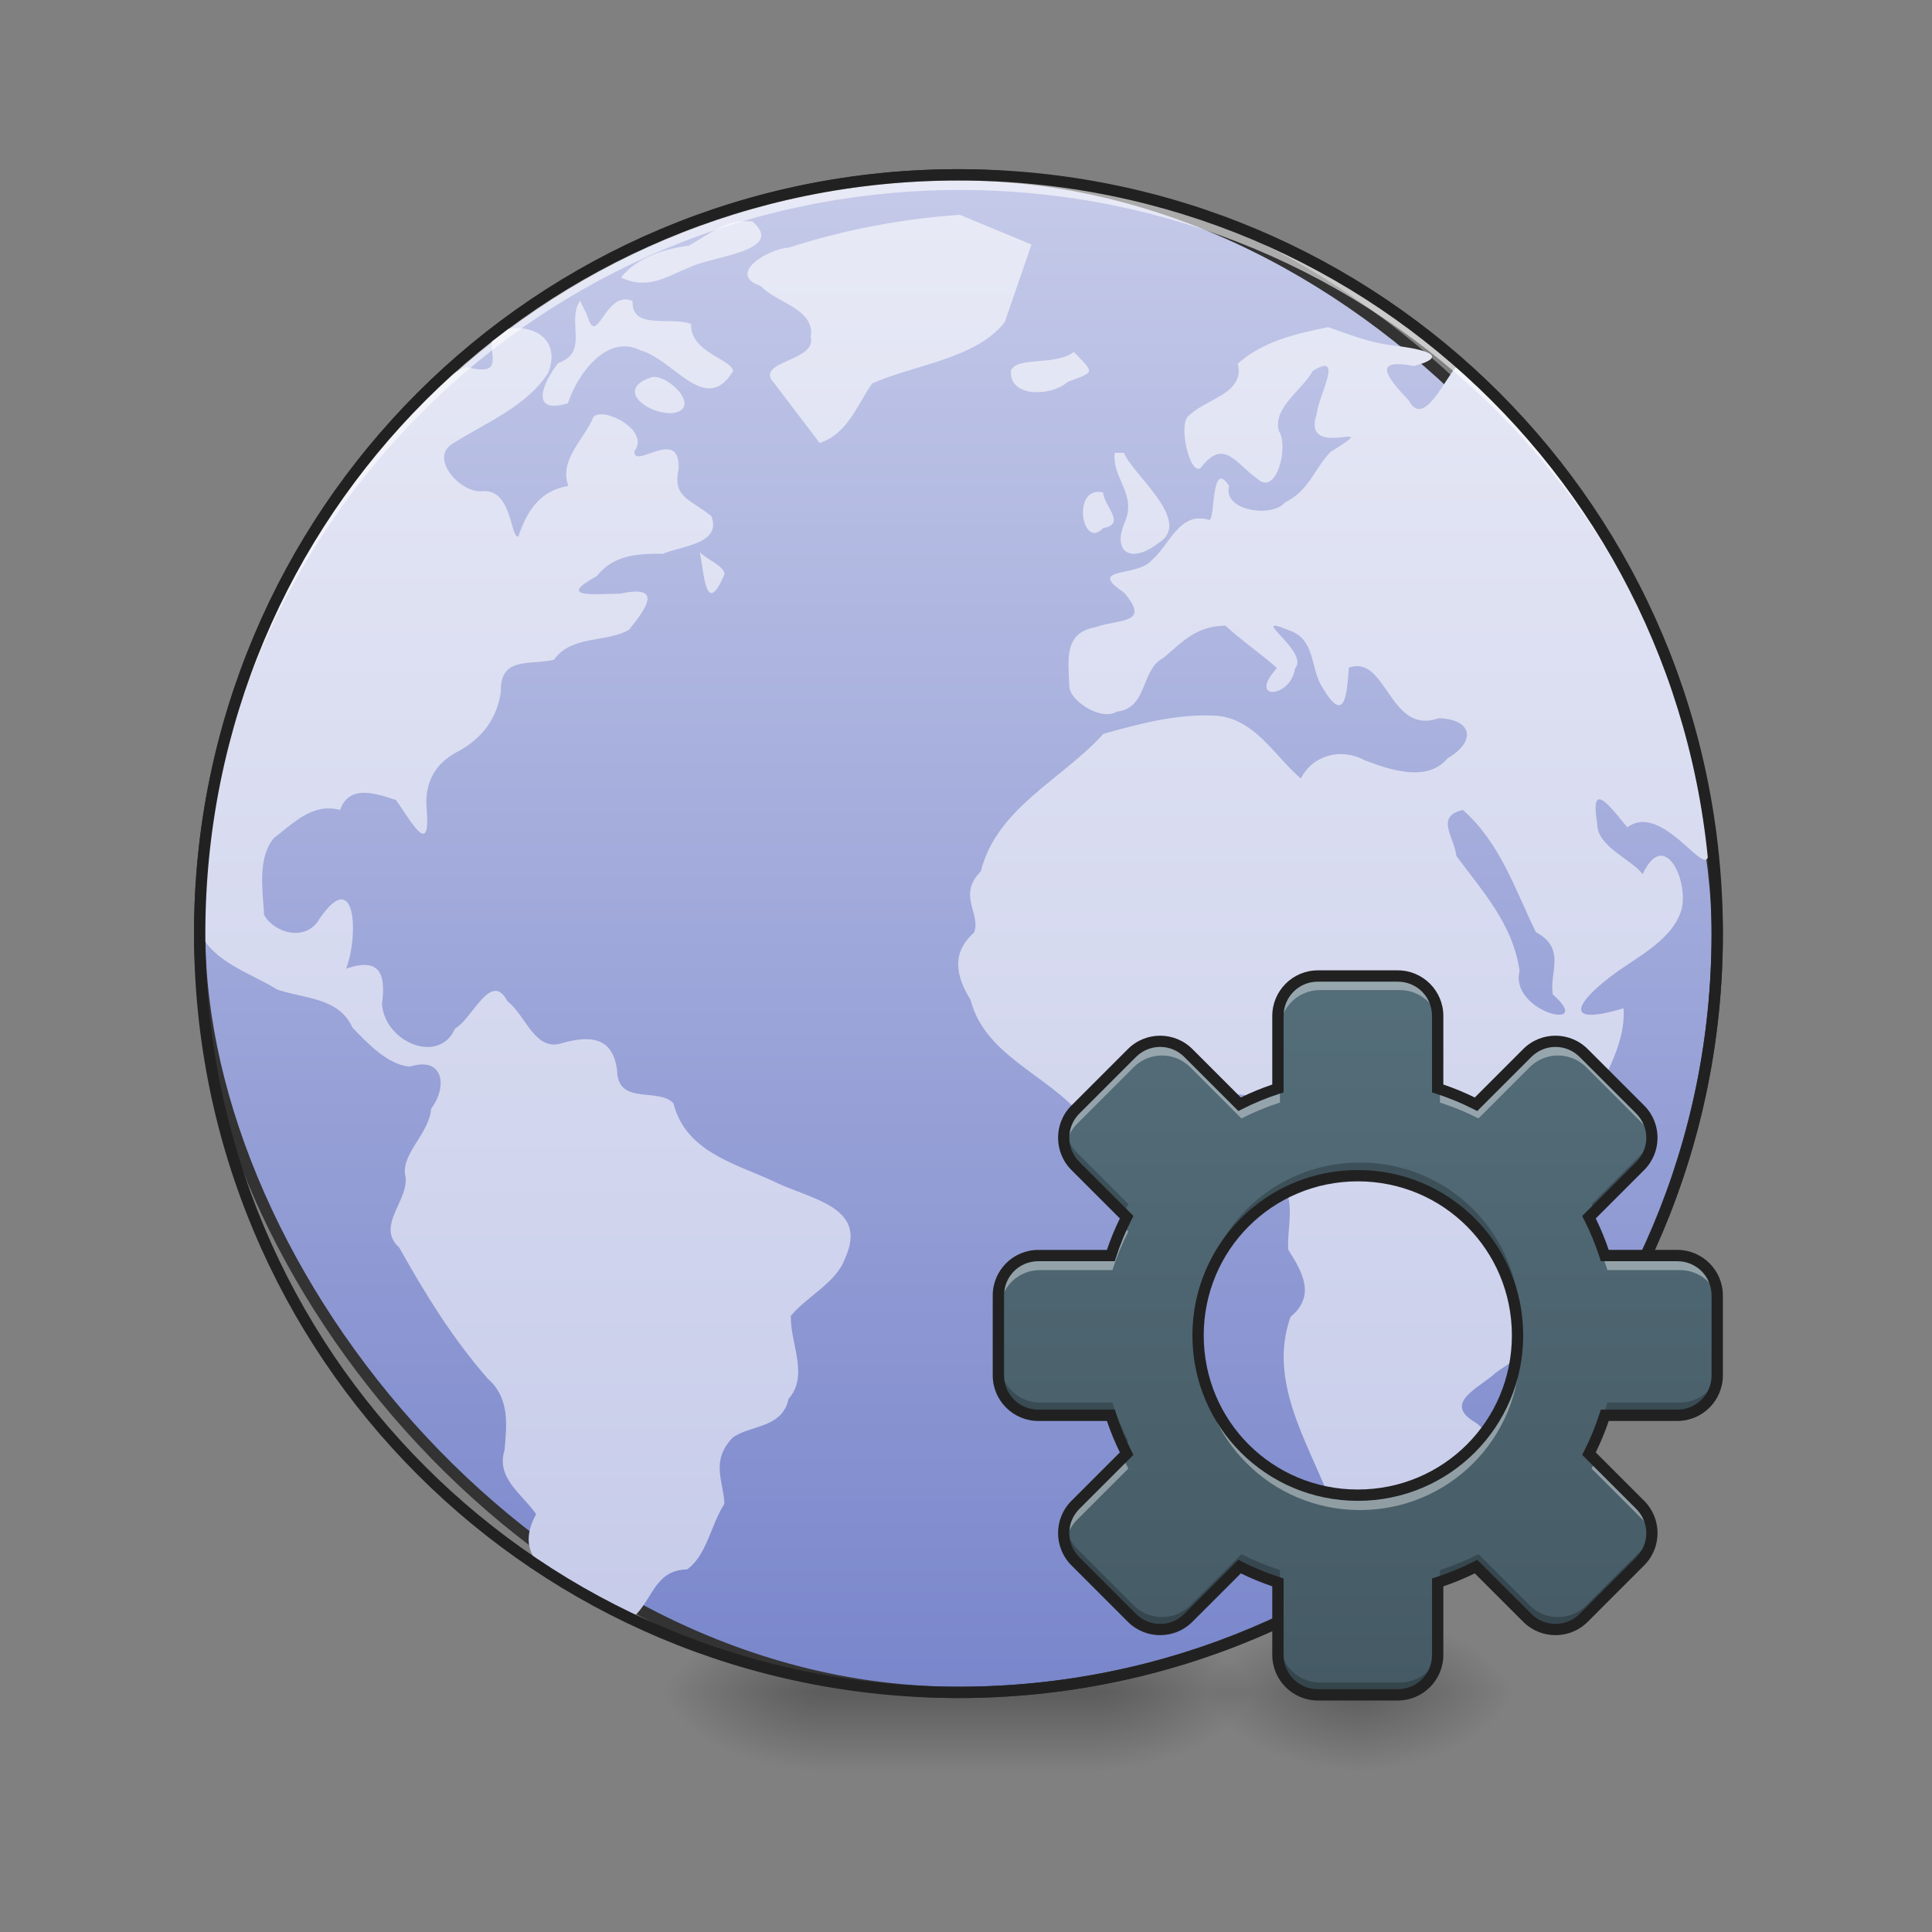 <?xml version="1.0" encoding="UTF-8" standalone="no"?>
<!-- Created with Inkscape (http://www.inkscape.org/) -->

<svg
   xmlns:dc="http://purl.org/dc/elements/1.1/"
   xmlns:cc="http://creativecommons.org/ns#"
   xmlns:rdf="http://www.w3.org/1999/02/22-rdf-syntax-ns#"
   xmlns:svg="http://www.w3.org/2000/svg"
   xmlns="http://www.w3.org/2000/svg"
   xmlns:xlink="http://www.w3.org/1999/xlink"
   xmlns:sodipodi="http://sodipodi.sourceforge.net/DTD/sodipodi-0.dtd"
   xmlns:inkscape="http://www.inkscape.org/namespaces/inkscape"
   width="512mm"
   height="512mm"
   viewBox="0 0 512 512"
   version="1.1"
   id="svg3705"
   inkscape:version="0.92.2 2405546, 2018-03-11"
   sodipodi:docname="applications-development-web.svg">
  <rect x="0" y="0" width="512" height="512" fill="#808080" stroke="none"/>
  <defs
     id="defs3699">
    <linearGradient
       inkscape:collect="always"
       id="linearGradient921">
      <stop
         style="stop-color:#c5cae9;stop-opacity:1"
         offset="0"
         id="stop917" />
      <stop
         style="stop-color:#e8eaf6;stop-opacity:1"
         offset="1"
         id="stop919" />
    </linearGradient>
    <linearGradient
       inkscape:collect="always"
       id="linearGradient970">
      <stop
         style="stop-color:#c5cae9;stop-opacity:1"
         offset="0"
         id="stop966" />
      <stop
         style="stop-color:#7986cb;stop-opacity:1"
         offset="1"
         id="stop968" />
    </linearGradient>
    <linearGradient
       inkscape:collect="always"
       id="linearGradient930">
      <stop
         style="stop-color:#000000;stop-opacity:0.314"
         offset="0"
         id="stop924" />
      <stop
         id="stop926"
         offset="0.222"
         style="stop-color:#000000;stop-opacity:0.275" />
      <stop
         style="stop-color:#000000;stop-opacity:0;"
         offset="1"
         id="stop928" />
    </linearGradient>
    <radialGradient
       inkscape:collect="always"
       xlink:href="#linearGradient930"
       id="radialGradient4622"
       gradientUnits="userSpaceOnUse"
       gradientTransform="matrix(2.7864596e-6,1.25,-2.25,1.624462e-6,-287.823,-1225.762)"
       cx="450.909"
       cy="189.579"
       fx="450.909"
       fy="189.579"
       r="21.167" />
    <radialGradient
       inkscape:collect="always"
       xlink:href="#linearGradient930"
       id="radialGradient4624"
       gradientUnits="userSpaceOnUse"
       gradientTransform="matrix(2.7864596e-6,1.25,-2.25,1.624462e-6,1130.344,87.905)"
       cx="450.909"
       cy="189.579"
       fx="450.909"
       fy="189.579"
       r="21.167" />
    <radialGradient
       inkscape:collect="always"
       xlink:href="#linearGradient930"
       id="radialGradient4626"
       gradientUnits="userSpaceOnUse"
       gradientTransform="matrix(2.7864596e-6,1.25,-2.25,1.624462e-6,1130.344,-1225.762)"
       cx="450.909"
       cy="189.579"
       fx="450.909"
       fy="189.579"
       r="21.167" />
    <radialGradient
       inkscape:collect="always"
       xlink:href="#linearGradient930"
       id="radialGradient4628"
       gradientUnits="userSpaceOnUse"
       gradientTransform="matrix(2.7864596e-6,1.25,-2.25,1.624462e-6,-287.823,87.905)"
       cx="450.909"
       cy="189.579"
       fx="450.909"
       fy="189.579"
       r="21.167" />
    <linearGradient
       inkscape:collect="always"
       xlink:href="#linearGradient970"
       id="linearGradient876"
       x1="254"
       y1="-168.667"
       x2="254"
       y2="233.5"
       gradientUnits="userSpaceOnUse" />
    <linearGradient
       inkscape:collect="always"
       xlink:href="#linearGradient921"
       id="linearGradient923"
       x1="254"
       y1="233.5"
       x2="253.994"
       y2="-173.526"
       gradientUnits="userSpaceOnUse"
       gradientTransform="matrix(0.987,0,0,0.987,1.575,2.681)" />
    <radialGradient
       inkscape:collect="always"
       xlink:href="#linearGradient930"
       id="radialGradient869"
       gradientUnits="userSpaceOnUse"
       gradientTransform="matrix(2.7864596e-6,1.25,-2.25,1.624462e-6,-287.823,-1225.762)"
       cx="450.909"
       cy="189.579"
       fx="450.909"
       fy="189.579"
       r="21.167" />
    <radialGradient
       inkscape:collect="always"
       xlink:href="#linearGradient930"
       id="radialGradient871"
       gradientUnits="userSpaceOnUse"
       gradientTransform="matrix(2.7864596e-6,1.25,-2.25,1.624462e-6,1204.427,87.905)"
       cx="450.909"
       cy="189.579"
       fx="450.909"
       fy="189.579"
       r="21.167" />
    <radialGradient
       inkscape:collect="always"
       xlink:href="#linearGradient930"
       id="radialGradient873"
       gradientUnits="userSpaceOnUse"
       gradientTransform="matrix(2.7864596e-6,1.25,-2.25,1.624462e-6,1204.427,-1225.762)"
       cx="450.909"
       cy="189.579"
       fx="450.909"
       fy="189.579"
       r="21.167" />
    <radialGradient
       inkscape:collect="always"
       xlink:href="#linearGradient930"
       id="radialGradient875"
       gradientUnits="userSpaceOnUse"
       gradientTransform="matrix(2.7864596e-6,1.25,-2.25,1.624462e-6,-287.823,87.905)"
       cx="450.909"
       cy="189.579"
       fx="450.909"
       fy="189.579"
       r="21.167" />
    <linearGradient
       inkscape:collect="always"
       xlink:href="#linearGradient3756-3"
       id="linearGradient4620"
       gradientUnits="userSpaceOnUse"
       gradientTransform="matrix(0.214,0,0,1,199.427,2.7480786e-5)"
       x1="255.323"
       y1="233.5"
       x2="255.323"
       y2="254.667" />
    <linearGradient
       inkscape:collect="always"
       id="linearGradient3756-3">
      <stop
         style="stop-color:#000000;stop-opacity:0.275"
         offset="0"
         id="stop3752" />
      <stop
         style="stop-color:#000000;stop-opacity:0;"
         offset="1"
         id="stop3754" />
    </linearGradient>
    <linearGradient
       gradientTransform="translate(105.833,83.326)"
       inkscape:collect="always"
       xlink:href="#linearGradient933"
       id="linearGradient935"
       x1="254"
       y1="148.833"
       x2="254"
       y2="-41.667"
       gradientUnits="userSpaceOnUse" />
    <linearGradient
       inkscape:collect="always"
       id="linearGradient933">
      <stop
         style="stop-color:#455a64;stop-opacity:1"
         offset="0"
         id="stop929" />
      <stop
         style="stop-color:#546e7a;stop-opacity:1"
         offset="1"
         id="stop931" />
    </linearGradient>
  </defs>
  <sodipodi:namedview
     id="base"
     pagecolor="#ffffff"
     bordercolor="#666666"
     borderopacity="1.0"
     inkscape:pageopacity="0.0"
     inkscape:pageshadow="2"
     inkscape:zoom="0.13435029"
     inkscape:cx="-1170.5898"
     inkscape:cy="-534.77874"
     inkscape:document-units="mm"
     inkscape:current-layer="layer1"
     showgrid="true"
     showguides="true"
     inkscape:guide-bbox="true"
     inkscape:window-width="1920"
     inkscape:window-height="1021"
     inkscape:window-x="0"
     inkscape:window-y="30"
     inkscape:window-maximized="1"
     inkscape:measure-start="0,0"
     inkscape:measure-end="0,0">
    <inkscape:grid
       type="xygrid"
       id="grid3707" />
    <sodipodi:guide
       position="465.667,486.833"
       orientation="0,1"
       id="guide3711"
       inkscape:locked="false" />
    <sodipodi:guide
       position="486.833,370.417"
       orientation="-1,-1.3113658e-08"
       id="guide3713"
       inkscape:locked="false" />
    <sodipodi:guide
       position="-158.75,21.167"
       orientation="0,1"
       id="guide3715"
       inkscape:locked="false" />
    <sodipodi:guide
       position="254,264.583"
       orientation="1,0"
       id="guide3717"
       inkscape:locked="false" />
    <sodipodi:guide
       position="560.917,243.417"
       orientation="0,1"
       id="guide3719"
       inkscape:locked="false" />
    <sodipodi:guide
       position="402.167,63.5"
       orientation="0,1"
       id="guide3742"
       inkscape:locked="false" />
    <sodipodi:guide
       position="296.333,402.167"
       orientation="4.2706773e-08,-1"
       id="guide3744"
       inkscape:locked="false" />
    <sodipodi:guide
       position="529.167,465.667"
       orientation="0,1"
       id="guide3748"
       inkscape:locked="false" />
    <sodipodi:guide
       position="179.917,328.083"
       orientation="0,1"
       id="guide888"
       inkscape:locked="false" />
    <sodipodi:guide
       position="550.333,169.333"
       orientation="0,1"
       id="guide890"
       inkscape:locked="false" />
    <sodipodi:guide
       position="179.917,328.083"
       orientation="1,0"
       id="guide976"
       inkscape:locked="false" />
    <sodipodi:guide
       position="328.083,264.583"
       orientation="1,0"
       id="guide978"
       inkscape:locked="false" />
  </sodipodi:namedview>
  <g
     inkscape:label="Layer 1"
     inkscape:groupmode="layer"
     id="layer1"
     transform="translate(0,215)">
    <g
       id="g4618"
       transform="translate(1068.917,-423.333)">
      <rect
         y="-656.833"
         x="-709.083"
         height="21.167"
         width="42.333"
         id="rect4610"
         style="fill:url(#radialGradient4622);fill-opacity:1;stroke-width:0.187"
         transform="scale(1,-1)" />
      <rect
         y="656.833"
         x="709.083"
         height="21.167"
         width="42.333"
         id="rect4612"
         style="fill:url(#radialGradient4624);fill-opacity:1;stroke-width:0.187"
         transform="scale(-1,1)" />
      <rect
         transform="scale(-1)"
         style="fill:url(#radialGradient4626);fill-opacity:1;stroke-width:0.187"
         id="rect4614"
         width="42.333"
         height="21.167"
         x="709.083"
         y="-656.833" />
      <rect
         style="fill:url(#radialGradient4628);fill-opacity:1;stroke-width:0.187"
         id="rect4616"
         width="42.333"
         height="21.167"
         x="-709.083"
         y="656.833" />
    </g>
    <g
       id="g897"
       transform="translate(-2.0345052e-5,-2.0345052e-5)">
      <g
         id="g867"
         transform="translate(1000.125,-423.333)">
        <rect
           y="-656.833"
           x="-709.083"
           height="21.167"
           width="42.333"
           id="rect858"
           style="fill:url(#radialGradient869);fill-opacity:1;stroke-width:0.187"
           transform="scale(1,-1)" />
        <rect
           y="656.833"
           x="783.167"
           height="21.167"
           width="42.333"
           id="rect861"
           style="fill:url(#radialGradient871);fill-opacity:1;stroke-width:0.187"
           transform="scale(-1,1)" />
        <rect
           transform="scale(-1)"
           style="fill:url(#radialGradient873);fill-opacity:1;stroke-width:0.187"
           id="rect863"
           width="42.333"
           height="21.167"
           x="783.167"
           y="-656.833" />
        <rect
           style="fill:url(#radialGradient875);fill-opacity:1;stroke-width:0.187"
           id="rect865"
           width="42.333"
           height="21.167"
           x="-709.083"
           y="656.833" />
      </g>
      <rect
         id="rect4608"
         width="74.083"
         height="26.458"
         x="216.958"
         y="228.208"
         ry="0"
         style="fill:url(#linearGradient4620);fill-opacity:1;stroke-width:0.122" />
    </g>
    <rect
       style="opacity:1;fill:url(#linearGradient876);fill-opacity:1.0;stroke:#333333;stroke-width:3;stroke-linecap:round;stroke-miterlimit:4;stroke-dasharray:none;stroke-opacity:1"
       id="rect860"
       width="402.167"
       height="402.167"
       x="52.917"
       y="-168.667"
       rx="201.083"
       ry="201.083" />
    <path
       style="fill:url(#linearGradient923);fill-opacity:1;stroke:none;stroke-width:3;stroke-miterlimit:4;stroke-dasharray:none;stroke-opacity:1;enable-background:new"
       d="m 254.357,-158.083 c -15.456,1.097 -30.575,3.934 -45.32,8.714 -5.261,0.205 -16.693,6.981 -7.469,10.16 4.293,4.586 14.54,6.045 13.296,13.538 1.655,6.586 -15.309,6.288 -9.663,12.253 4.004,5.269 8.007,10.538 12.011,15.808 7.393,-2.375 9.832,-9.946 13.934,-15.774 11.417,-5.036 27.576,-6.557 35.121,-16.248 2.364,-6.855 4.728,-13.709 7.093,-20.564 -6.334,-2.629 -12.669,-5.259 -19.003,-7.888 z m -54.954,1.761 c -7.081,-0.764 -11.611,3.587 -16.897,6.441 -6.507,0.798 -13.858,3.219 -17.959,8.452 7.299,3.312 11.895,-0.217 18.195,-2.719 5.849,-2.996 25.743,-4.247 16.661,-12.174 z m -45.697,21.019 c -3.643,5.556 2.556,13.601 -5.773,16.517 -4.111,5.204 -7.704,13.746 2.572,10.647 2.514,-7.711 10.322,-18.53 19.208,-14.012 8.951,2.405 17.235,17.446 24.543,5.533 -0.004,-3.098 -11.368,-4.911 -11.114,-12.491 -5.057,-2.169 -15.868,1.774 -15.489,-6.111 -7.306,-3.245 -9.411,12.921 -11.999,3.885 -0.649,-1.323 -1.299,-2.645 -1.948,-3.968 z m 198.327,7.006 c -8.647,1.729 -17.188,3.705 -24.013,9.648 1.981,7.92 -8.237,9.253 -12.781,13.649 -3.297,1.861 0.06,16.233 2.949,14.002 6.143,-8.104 9.32,-1.113 15.03,2.889 5.139,4.774 8.404,-8.865 5.673,-12.709 -1.602,-6.196 6.191,-10.78 8.995,-15.854 8.573,-5.499 1.329,7.016 1.054,11.386 -4.328,12.912 19.196,0.388 3.69,10.039 -4.159,4.154 -5.681,10.307 -12.072,13.376 -3.451,4.211 -16.621,2.239 -14.847,-4.332 -4.809,-7.538 -3.622,9.073 -5.257,8.993 -7.97,-2.375 -10.343,6.522 -15.341,10.778 -3.825,4.395 -17.33,1.666 -7.248,8.474 7.354,8.485 -1.465,6.916 -7.548,9.176 -8.597,1.48 -7.159,8.968 -6.937,15.727 0.133,3.725 8.383,9.253 12.561,6.654 8.346,-0.894 6.24,-11.136 12.407,-14.26 5.123,-4.386 8.721,-8.43 16.413,-8.535 3.551,3.39 10.73,8.485 13.641,11.256 -8.034,8.753 3.69,8.041 4.811,0.067 3.963,-4.392 -13.053,-14.725 -1.832,-10.185 7.427,2.45 5.72,10.038 9.025,15.161 5.874,9.93 6.504,2.52 7.052,-5.161 10.057,-3.614 10.714,18.053 23.752,13.402 8.987,0.212 10.095,6.126 2.46,10.585 -5.39,6.49 -15.26,3.132 -22.048,0.539 -6.144,-3.315 -13.649,-1.471 -16.905,4.849 -7.214,-6.225 -12.319,-16.115 -22.799,-16.661 -9.922,-0.513 -19.938,2.125 -29.513,4.822 -10.914,12.135 -28.214,19.51 -32.495,36.468 -6.275,6.274 0.147,11.241 -1.779,16.206 -6.091,5.405 -4.8,11.502 -0.922,17.843 3.819,14.759 20.331,19.784 29.403,30.683 5.266,-5.212 10.25,-10.284 14.878,-4.066 6.133,-5.422 10.025,-6.158 15.194,-1.369 6.517,1.071 15.186,-2.986 19.265,3.896 6.001,4.493 -6.143,13.23 1.364,17.527 6.987,4.456 3.645,12.674 4.088,19.513 3.917,6.141 7.266,12.251 0.598,17.812 -6.008,16.875 4.305,32.715 10.318,48.074 1.293,6.624 3.421,13.16 2.739,19.99 4.404,-6.909 13.227,-3.507 18.879,-9.726 3.673,-5.039 13.903,-9.816 10.388,-16.762 -1.383,-5.48 14.629,-8.32 6.653,-13.607 -8.805,-5.135 0.931,-9.065 5.341,-13.099 4.612,-3.499 13.247,-7.328 9.221,-14.309 -2.257,-9.401 -0.497,-19.279 -1.053,-28.882 4.426,-8.921 9.126,-17.653 16.478,-24.541 2.932,-9.674 9.979,-18.542 9.296,-28.925 -17.137,5.126 -11.962,-2.179 -2.466,-9.123 6.59,-4.834 15.961,-9.342 17.965,-17.583 1.438,-8.134 -4.918,-20.763 -10.448,-8.812 -2.686,-3.809 -12.15,-7.34 -12.019,-13.318 -2.027,-12.056 3.26,-4.814 7.96,0.879 10.932,-8.105 25.199,22.365 20.586,0.623 -6.25,-47.052 -30.108,-91.506 -65.846,-122.735 -3.267,3.481 -8.721,16.454 -12.678,8.966 -5.603,-5.943 -9.999,-11.309 1.413,-9.102 11.184,-3.035 0.044,-4.8 -5.82,-5.492 -5.881,-0.687 -11.335,-2.84 -16.873,-4.802 z m -218.896,0.295 c -7.398,2.849 3.683,13.714 -9.582,10.234 -14.543,6.592 -24.231,22.583 -34.339,35.037 -23.579,33.322 -36.398,74.043 -36.299,114.854 3.869,7.986 13.398,10.691 20.527,15.1 7.245,2.479 16.37,2.104 19.975,10.108 4.033,4.223 9.444,9.886 15.206,10.345 8.854,-2.836 10.102,5.191 5.635,11.13 -0.484,6.505 -7.723,11.75 -6.917,17.472 1.611,6.41 -8.064,13.47 -1.546,19.334 6.859,12.261 14.199,24.168 23.474,34.759 5.769,5.054 5.085,12.013 4.427,18.965 -2.289,7.346 4.655,11.596 8.382,16.925 -9.083,16.652 15.517,19.98 25.813,27.262 5.177,-4.734 5.589,-12.395 14.176,-12.608 5.207,-3.648 6.319,-11.884 9.896,-17.359 -0.115,-5.816 -3.839,-11.252 2.208,-17.586 4.798,-3.415 13.124,-2.411 14.797,-10.236 5.468,-6.183 0.439,-14.672 0.601,-22.02 4.426,-5.298 12.196,-8.897 14.409,-15.32 6.353,-13.979 -9.857,-15.599 -19.42,-20.552 -10.57,-4.711 -22.931,-7.952 -26.076,-20.426 -4.041,-4.387 -14.784,0.709 -14.963,-8.771 -1.092,-8.811 -7.031,-9.305 -14.461,-7.238 -7.309,2.533 -9.719,-7.412 -14.598,-11.068 -4.292,-8.337 -9.233,4.649 -13.858,7.236 -4.283,9.726 -18.754,3.58 -19.373,-6.578 1.096,-8.136 -0.722,-12.3 -9.486,-9.305 3.338,-8.906 2.582,-27.264 -7.082,-13.215 -3.456,6.166 -11.867,3.929 -14.671,-1.006 -0.416,-6.614 -1.752,-15.242 2.594,-20.384 5.318,-4.049 10.214,-9.357 17.524,-7.453 2.31,-6.171 7.906,-4.972 14.806,-2.643 3.945,5.447 9.124,15.436 8.189,2.916 -0.768,-7.308 2.014,-12.682 8.637,-15.963 6.147,-3.45 9.945,-8.542 10.984,-15.564 -0.297,-9.559 7.878,-7.032 14.075,-8.537 4.734,-6.623 13.925,-4.469 19.896,-7.941 5.099,-6.352 8.736,-11.92 -2.371,-9.58 -6.777,0.06 -17.03,1.31 -6.131,-4.688 4.558,-5.701 10.827,-5.898 17.449,-5.88 4.997,-2.078 15.683,-2.62 12.886,-9.959 -5.751,-4.717 -10.349,-4.82 -8.68,-12.601 0.406,-11.337 -11.914,0.44 -11.738,-4.576 4.362,-5.682 -8.479,-11.982 -10.849,-9.103 -2.477,6.037 -9.191,11.272 -6.649,18.261 -7.476,1.214 -10.978,6.625 -13.225,13.362 -2.242,0.781 -1.514,-13.212 -10.092,-11.923 -6.059,-0.144 -13.55,-9.188 -7.17,-12.748 8.746,-5.534 19.621,-9.865 25.151,-18.704 3.18,-7.916 -2.685,-12.779 -10.496,-11.647 l -1.089,-0.077 z m 151.445,6.252 c -4.826,3.755 -14.572,1.162 -16.629,4.784 -0.864,7.302 10.474,7.188 15.003,3.157 7.402,-2.737 7.071,-2.237 1.626,-7.941 z m -111.521,6.606 c -10.259,3.018 -1.876,9.738 4.821,9.648 7.99,-0.644 0.556,-9.591 -4.821,-9.648 z m 122.335,20.158 c -0.734,6.535 5.544,10.615 2.951,17.734 -4.083,8.968 1.7,11.661 8.677,6.148 9.317,-5.701 -6.982,-18.19 -9.154,-23.883 -0.825,9.6e-5 -1.649,1.92e-4 -2.474,2.88e-4 z m -3.072,10.509 c -8.373,-2.059 -5.723,15.465 0.029,9.432 6.195,-1.081 0.246,-5.855 -0.029,-9.432 z m -106.855,15.793 c 1.23,6.645 1.672,17.18 6.537,5.864 -0.007,-2.2 -4.807,-3.919 -6.537,-5.864 z M 387.652,-0.363 c 9.841,8.581 13.827,21.007 19.375,32.409 8.254,4.333 3.368,10.961 4.518,16.53 11.492,10.063 -11.638,4.701 -8.831,-6.276 C 400.837,29.55 392.649,21.04 385.961,11.819 385.435,6.939 380.198,1.372 387.652,-0.363 Z"
       id="path12"
       inkscape:connector-curvature="0" />
    <path
       style="opacity:1;fill:#ffffff;fill-opacity:0.588;stroke:none;stroke-width:11.339;stroke-linecap:round;stroke-miterlimit:4;stroke-dasharray:none;stroke-opacity:0.588"
       d="M 960 175.117 C 538.96 175.117 200 514.077 200 935.117 C 200 937.602 200.023 940.082 200.047 942.561 C 204.016 524.978 541.445 190.004 960 190.004 C 1378.555 190.004 1715.984 524.978 1719.953 942.561 C 1719.977 940.082 1720 937.602 1720 935.117 C 1720 514.077 1381.04 175.117 960 175.117 z "
       transform="matrix(0.265,0,0,0.265,0,-215)"
       id="rect949" />
    <path
       style="color:#000000;font-style:normal;font-variant:normal;font-weight:normal;font-stretch:normal;font-size:medium;line-height:normal;font-family:sans-serif;font-variant-ligatures:normal;font-variant-position:normal;font-variant-caps:normal;font-variant-numeric:normal;font-variant-alternates:normal;font-feature-settings:normal;text-indent:0;text-align:start;text-decoration:none;text-decoration-line:none;text-decoration-style:solid;text-decoration-color:#000000;letter-spacing:normal;word-spacing:normal;text-transform:none;writing-mode:lr-tb;direction:ltr;text-orientation:mixed;dominant-baseline:auto;baseline-shift:baseline;text-anchor:start;white-space:normal;shape-padding:0;clip-rule:nonzero;display:inline;overflow:visible;visibility:visible;opacity:1;isolation:auto;mix-blend-mode:normal;color-interpolation:sRGB;color-interpolation-filters:linearRGB;solid-color:#000000;solid-opacity:1;vector-effect:none;fill:#212121;fill-opacity:1;fill-rule:nonzero;stroke:none;stroke-width:3;stroke-linecap:round;stroke-linejoin:miter;stroke-miterlimit:4;stroke-dasharray:none;stroke-dashoffset:0;stroke-opacity:1;color-rendering:auto;image-rendering:auto;shape-rendering:auto;text-rendering:auto;enable-background:accumulate"
       d="m 254,-170.166 c -112.205,0 -202.584,90.377 -202.584,202.582 C 51.416,144.621 141.795,235 254,235 366.205,235 456.584,144.621 456.584,32.416 456.584,-79.789 366.205,-170.166 254,-170.166 Z m 0,3 c 110.595,0 199.584,88.987 199.584,199.582 C 453.584,143.011 364.595,232 254,232 143.405,232 54.416,143.011 54.416,32.416 54.416,-78.179 143.405,-167.166 254,-167.166 Z"
       id="rect878"
       inkscape:connector-curvature="0" />
    <path
       style="opacity:1;fill:url(#linearGradient935);fill-opacity:1;stroke:none;stroke-width:3;stroke-linecap:round;stroke-miterlimit:4;stroke-dasharray:none;stroke-opacity:1"
       d="m 349.25,43.652 c -5.863,0 -10.583,4.72 -10.583,10.583 v 19.174 c -3.531,1.134 -6.938,2.539 -10.192,4.2 L 314.932,64.067 c -4.146,-4.146 -10.821,-4.146 -14.967,0 l -14.967,14.967 c -4.146,4.146 -4.146,10.821 0,14.967 l 13.542,13.542 c -1.661,3.254 -3.067,6.661 -4.201,10.192 h -19.173 c -5.863,0 -10.583,4.72 -10.583,10.583 v 21.167 c 0,5.863 4.72,10.583 10.583,10.583 h 19.173 c 1.134,3.531 2.539,6.938 4.201,10.192 l -13.542,13.542 c -4.146,4.146 -4.146,10.821 0,14.967 l 14.967,14.967 c 4.146,4.146 10.821,4.146 14.967,0 l 13.542,-13.542 c 3.254,1.661 6.661,3.067 10.193,4.2 v 19.173 c 0,5.863 4.72,10.583 10.583,10.583 h 21.167 C 376.28,234.152 381,229.432 381,223.569 v -19.173 c 3.531,-1.134 6.939,-2.539 10.193,-4.2 l 13.542,13.542 c 4.146,4.146 10.821,4.146 14.967,0 l 14.967,-14.967 c 4.146,-4.146 4.146,-10.821 0,-14.967 l -13.542,-13.542 c 1.661,-3.254 3.067,-6.661 4.201,-10.192 H 444.5 c 5.863,0 10.583,-4.72 10.583,-10.583 v -21.167 c 0,-5.863 -4.72,-10.583 -10.583,-10.583 h -19.173 c -1.134,-3.531 -2.539,-6.938 -4.201,-10.192 l 13.542,-13.542 c 4.146,-4.146 4.146,-10.821 0,-14.967 l -14.967,-14.967 c -4.146,-4.146 -10.821,-4.146 -14.967,0 l -13.542,13.542 C 387.938,75.948 384.531,74.543 381,73.409 v -19.174 c 0,-5.863 -4.72,-10.583 -10.583,-10.583 z m 10.583,52.917 c 23.453,0 42.333,18.881 42.333,42.333 0,23.453 -18.881,42.333 -42.333,42.333 -23.453,0 -42.333,-18.881 -42.333,-42.333 0,-23.453 18.881,-42.333 42.333,-42.333 z"
       id="rect883"
       inkscape:connector-curvature="0" />
    <path
       style="opacity:1;fill:#ffffff;fill-opacity:0.392;stroke:none;stroke-width:11.339;stroke-linecap:round;stroke-miterlimit:4;stroke-dasharray:none;stroke-opacity:1"
       d="M 1320 977.584 C 1297.84 977.584 1280 995.424 1280 1017.584 L 1280 1030.117 C 1280 1007.957 1297.84 990.117 1320 990.117 L 1400 990.117 C 1422.16 990.117 1440 1007.957 1440 1030.117 L 1440 1017.584 C 1440 995.424 1422.16 977.584 1400 977.584 L 1320 977.584 z M 1162.012 1042.988 C 1151.787 1042.988 1141.561 1046.908 1133.727 1054.742 L 1077.158 1111.311 C 1067.717 1120.752 1063.973 1133.661 1065.908 1145.861 C 1067.185 1137.813 1070.93 1130.072 1077.158 1123.844 L 1133.727 1067.275 C 1149.396 1051.606 1174.625 1051.606 1190.295 1067.275 L 1241.478 1118.459 C 1253.776 1112.18 1266.653 1106.868 1280 1102.584 L 1280 1090.051 C 1266.653 1094.335 1253.776 1099.647 1241.478 1105.926 L 1190.295 1054.742 C 1182.46 1046.908 1172.236 1042.988 1162.012 1042.988 z M 1557.988 1042.988 C 1547.764 1042.988 1537.54 1046.908 1529.705 1054.742 L 1478.522 1105.926 C 1466.224 1099.647 1453.347 1094.335 1440 1090.051 L 1440 1102.584 C 1453.347 1106.868 1466.224 1112.18 1478.522 1118.459 L 1529.705 1067.275 C 1545.374 1051.606 1570.604 1051.606 1586.273 1067.275 L 1642.842 1123.844 C 1649.07 1130.072 1652.815 1137.813 1654.092 1145.861 C 1656.027 1133.661 1652.283 1120.752 1642.842 1111.311 L 1586.273 1054.742 C 1578.439 1046.908 1568.213 1042.988 1557.988 1042.988 z M 1124.24 1227.494 C 1119.721 1237.21 1115.781 1247.253 1112.465 1257.582 L 1040 1257.582 C 1017.84 1257.582 1000 1275.424 1000 1297.584 L 1000 1310.117 C 1000 1287.957 1017.84 1270.117 1040 1270.117 L 1112.465 1270.117 C 1116.749 1256.771 1122.063 1243.893 1128.342 1231.596 L 1124.24 1227.494 z M 1595.76 1227.494 L 1591.658 1231.596 C 1597.937 1243.893 1603.251 1256.771 1607.535 1270.117 L 1680 1270.117 C 1702.16 1270.117 1720 1287.957 1720 1310.117 L 1720 1297.584 C 1720 1275.424 1702.16 1257.582 1680 1257.582 L 1607.535 1257.582 C 1604.219 1247.253 1600.279 1237.21 1595.76 1227.494 z M 1200.133 1343.85 C 1200.053 1345.93 1200 1348.017 1200 1350.117 C 1200 1438.757 1271.36 1510.117 1360 1510.117 C 1448.64 1510.117 1520 1438.757 1520 1350.117 C 1520 1348.017 1519.947 1345.93 1519.867 1343.85 C 1516.595 1429.56 1446.54 1497.582 1360 1497.582 C 1273.46 1497.582 1203.405 1429.56 1200.133 1343.85 z M 1124.238 1460.207 L 1077.158 1507.289 C 1067.717 1516.73 1063.973 1529.64 1065.908 1541.84 C 1067.185 1533.791 1070.93 1526.051 1077.158 1519.822 L 1128.342 1468.639 C 1126.922 1465.858 1125.558 1463.045 1124.238 1460.207 z M 1595.762 1460.207 C 1594.442 1463.045 1593.078 1465.858 1591.658 1468.639 L 1642.842 1519.822 C 1649.07 1526.051 1652.815 1533.791 1654.092 1541.84 C 1656.027 1529.64 1652.283 1516.73 1642.842 1507.289 L 1595.762 1460.207 z "
       transform="matrix(0.265,0,0,0.265,0,-215)"
       id="path903" />
    <path
       style="opacity:1;fill:#000000;fill-opacity:0.235;stroke:none;stroke-width:11.339;stroke-linecap:round;stroke-miterlimit:4;stroke-dasharray:none;stroke-opacity:1"
       d="M 1066.119 1132.094 C 1063.721 1144.651 1067.399 1158.119 1077.158 1167.879 L 1123.461 1214.18 C 1125.018 1210.767 1126.642 1207.39 1128.342 1204.061 L 1077.158 1152.879 C 1071.248 1146.969 1067.571 1139.698 1066.119 1132.094 z M 1653.881 1132.094 C 1652.429 1139.698 1648.752 1146.969 1642.842 1152.879 L 1591.658 1204.061 C 1593.358 1207.39 1594.982 1210.767 1596.539 1214.18 L 1642.842 1167.879 C 1652.601 1158.119 1656.279 1144.651 1653.881 1132.094 z M 1360 1162.584 C 1271.36 1162.584 1200 1233.942 1200 1322.582 C 1200 1325.097 1200.064 1327.596 1200.178 1330.082 C 1204.071 1244.953 1273.876 1177.584 1360 1177.584 C 1446.124 1177.584 1515.929 1244.953 1519.822 1330.082 C 1519.936 1327.596 1520 1325.097 1520 1322.582 C 1520 1233.942 1448.64 1162.584 1360 1162.584 z M 1000 1362.584 L 1000 1377.584 C 1000 1399.744 1017.84 1417.584 1040 1417.584 L 1112.465 1417.584 C 1115.589 1427.316 1119.267 1436.794 1123.461 1445.984 L 1128.342 1441.103 C 1122.063 1428.806 1116.749 1415.931 1112.465 1402.584 L 1040 1402.584 C 1017.84 1402.584 1000 1384.744 1000 1362.584 z M 1720 1362.584 C 1720 1384.744 1702.16 1402.584 1680 1402.584 L 1607.535 1402.584 C 1603.251 1415.931 1597.937 1428.806 1591.658 1441.103 L 1596.539 1445.984 C 1600.733 1436.794 1604.411 1427.316 1607.535 1417.584 L 1680 1417.584 C 1702.16 1417.584 1720 1399.744 1720 1377.584 L 1720 1362.584 z M 1066.119 1528.072 C 1063.721 1540.629 1067.399 1554.096 1077.158 1563.855 L 1133.727 1620.424 C 1149.396 1636.093 1174.625 1636.093 1190.295 1620.424 L 1241.477 1569.242 C 1253.774 1575.522 1266.653 1580.833 1280 1585.117 L 1280 1570.117 C 1266.653 1565.833 1253.774 1560.522 1241.477 1554.242 L 1190.295 1605.424 C 1174.625 1621.093 1149.396 1621.093 1133.727 1605.424 L 1077.158 1548.855 C 1071.248 1542.946 1067.571 1535.676 1066.119 1528.072 z M 1653.881 1528.072 C 1652.429 1535.676 1648.752 1542.946 1642.842 1548.855 L 1586.273 1605.424 C 1570.604 1621.093 1545.374 1621.093 1529.705 1605.424 L 1478.523 1554.242 C 1466.226 1560.522 1453.347 1565.833 1440 1570.117 L 1440 1585.117 C 1453.347 1580.833 1466.226 1575.522 1478.523 1569.242 L 1529.705 1620.424 C 1545.374 1636.093 1570.604 1636.093 1586.273 1620.424 L 1642.842 1563.855 C 1652.601 1554.096 1656.279 1540.629 1653.881 1528.072 z M 1280 1642.582 L 1280 1657.582 C 1280 1679.742 1297.84 1697.582 1320 1697.582 L 1400 1697.582 C 1422.16 1697.582 1440 1679.742 1440 1657.582 L 1440 1642.582 C 1440 1664.742 1422.16 1682.582 1400 1682.582 L 1320 1682.582 C 1297.84 1682.582 1280 1664.742 1280 1642.582 z "
       transform="matrix(0.265,0,0,0.265,0,-215)"
       id="path909" />
    <path
       style="color:#000000;font-style:normal;font-variant:normal;font-weight:normal;font-stretch:normal;font-size:medium;line-height:normal;font-family:sans-serif;font-variant-ligatures:normal;font-variant-position:normal;font-variant-caps:normal;font-variant-numeric:normal;font-variant-alternates:normal;font-feature-settings:normal;text-indent:0;text-align:start;text-decoration:none;text-decoration-line:none;text-decoration-style:solid;text-decoration-color:#000000;letter-spacing:normal;word-spacing:normal;text-transform:none;writing-mode:lr-tb;direction:ltr;text-orientation:mixed;dominant-baseline:auto;baseline-shift:baseline;text-anchor:start;white-space:normal;shape-padding:0;clip-rule:nonzero;display:inline;overflow:visible;visibility:visible;opacity:1;isolation:auto;mix-blend-mode:normal;color-interpolation:sRGB;color-interpolation-filters:linearRGB;solid-color:#000000;solid-opacity:1;vector-effect:none;fill:#212121;fill-opacity:1;fill-rule:nonzero;stroke:none;stroke-width:3;stroke-linecap:round;stroke-linejoin:miter;stroke-miterlimit:4;stroke-dasharray:none;stroke-dashoffset:0;stroke-opacity:1;color-rendering:auto;image-rendering:auto;shape-rendering:auto;text-rendering:auto;enable-background:accumulate"
       d="m 349.25,42.152 c -6.668,0 -12.084,5.416 -12.084,12.084 v 18.174 c -2.866,0.971 -5.648,2.119 -8.334,3.436 L 315.992,63.006 c -4.715,-4.715 -12.373,-4.715 -17.088,0 l -14.967,14.967 c -4.715,4.715 -4.715,12.375 0,17.09 l 12.84,12.838 c -1.317,2.687 -2.464,5.469 -3.436,8.336 h -18.176 c -6.668,0 -12.082,5.414 -12.082,12.082 v 21.168 c 0,6.668 5.414,12.082 12.082,12.082 h 18.176 c 0.971,2.867 2.118,5.649 3.436,8.336 l -12.84,12.838 c -4.715,4.715 -4.715,12.373 0,17.088 l 14.967,14.969 c 4.715,4.715 12.373,4.715 17.088,0 l 12.84,-12.84 c 2.686,1.317 5.468,2.465 8.334,3.436 v 18.174 c 0,6.668 5.416,12.084 12.084,12.084 h 21.166 c 6.668,0 12.084,-5.416 12.084,-12.084 v -18.174 c 2.867,-0.971 5.649,-2.118 8.336,-3.436 l 12.838,12.84 c 4.715,4.715 12.373,4.715 17.088,0 l 14.967,-14.969 c 4.715,-4.715 4.715,-12.373 0,-17.088 l -12.838,-12.838 c 1.317,-2.687 2.464,-5.469 3.436,-8.336 H 444.5 c 6.668,0 12.084,-5.414 12.084,-12.082 v -21.168 c 0,-6.668 -5.416,-12.082 -12.084,-12.082 h -18.174 c -0.971,-2.867 -2.118,-5.649 -3.436,-8.336 l 12.838,-12.838 c 4.715,-4.715 4.715,-12.375 0,-17.09 l -14.967,-14.967 c -4.715,-4.715 -12.373,-4.715 -17.088,0 L 390.834,75.846 C 388.148,74.529 385.366,73.381 382.5,72.41 V 54.236 c 0,-6.668 -5.416,-12.084 -12.084,-12.084 z m 0,3 h 21.166 c 5.058,0 9.084,4.026 9.084,9.084 v 20.266 l 1.041,0.336 c 3.455,1.109 6.788,2.483 9.969,4.107 l 0.973,0.496 14.312,-14.314 c 3.577,-3.577 9.269,-3.577 12.846,0 l 14.967,14.967 c 3.577,3.577 3.577,9.269 0,12.846 l -14.312,14.314 0.496,0.971 c 1.624,3.181 2.998,6.514 4.107,9.969 l 0.334,1.043 H 444.5 c 5.058,0 9.084,4.024 9.084,9.082 v 21.168 c 0,5.058 -4.026,9.082 -9.084,9.082 h -20.268 l -0.334,1.043 c -1.109,3.455 -2.483,6.786 -4.107,9.967 l -0.496,0.973 14.312,14.312 c 3.577,3.577 3.577,9.269 0,12.846 l -14.967,14.967 c -3.577,3.577 -9.269,3.577 -12.846,0 l -14.312,-14.312 -0.973,0.496 c -3.181,1.624 -6.513,2.998 -9.969,4.107 L 379.5,203.303 v 20.266 c 0,5.058 -4.026,9.084 -9.084,9.084 H 349.25 c -5.058,0 -9.084,-4.026 -9.084,-9.084 V 203.303 L 339.125,202.967 c -3.455,-1.109 -6.788,-2.483 -9.969,-4.107 l -0.971,-0.496 -14.314,14.312 c -3.577,3.577 -9.269,3.577 -12.846,0 l -14.967,-14.967 c -3.577,-3.577 -3.577,-9.269 0,-12.846 l 14.314,-14.312 -0.496,-0.973 c -1.624,-3.181 -3,-6.512 -4.109,-9.967 l -0.334,-1.043 h -20.268 c -5.058,0 -9.082,-4.024 -9.082,-9.082 v -21.168 c 0,-5.058 4.024,-9.082 9.082,-9.082 h 20.268 l 0.334,-1.043 c 1.109,-3.455 2.485,-6.788 4.109,-9.969 l 0.496,-0.971 -14.314,-14.314 c -3.577,-3.577 -3.577,-9.269 0,-12.846 l 14.967,-14.967 c 3.577,-3.577 9.269,-3.577 12.846,0 l 14.314,14.314 0.971,-0.496 c 3.181,-1.624 6.514,-2.998 9.969,-4.107 l 1.041,-0.336 V 54.236 c 0,-5.058 4.026,-9.084 9.084,-9.084 z m 10.584,49.916 C 335.576,95.068 316,114.645 316,138.902 c 0,24.258 19.576,43.834 43.834,43.834 24.258,0 43.832,-19.576 43.832,-43.834 0,-24.258 -19.574,-43.834 -43.832,-43.834 z m 0,3 c 22.648,0 40.832,18.186 40.832,40.834 0,22.648 -18.184,40.834 -40.832,40.834 -22.648,0 -40.834,-18.186 -40.834,-40.834 0,-22.648 18.186,-40.834 40.834,-40.834 z"
       id="path914"
       inkscape:connector-curvature="0" />
  </g>
</svg>
